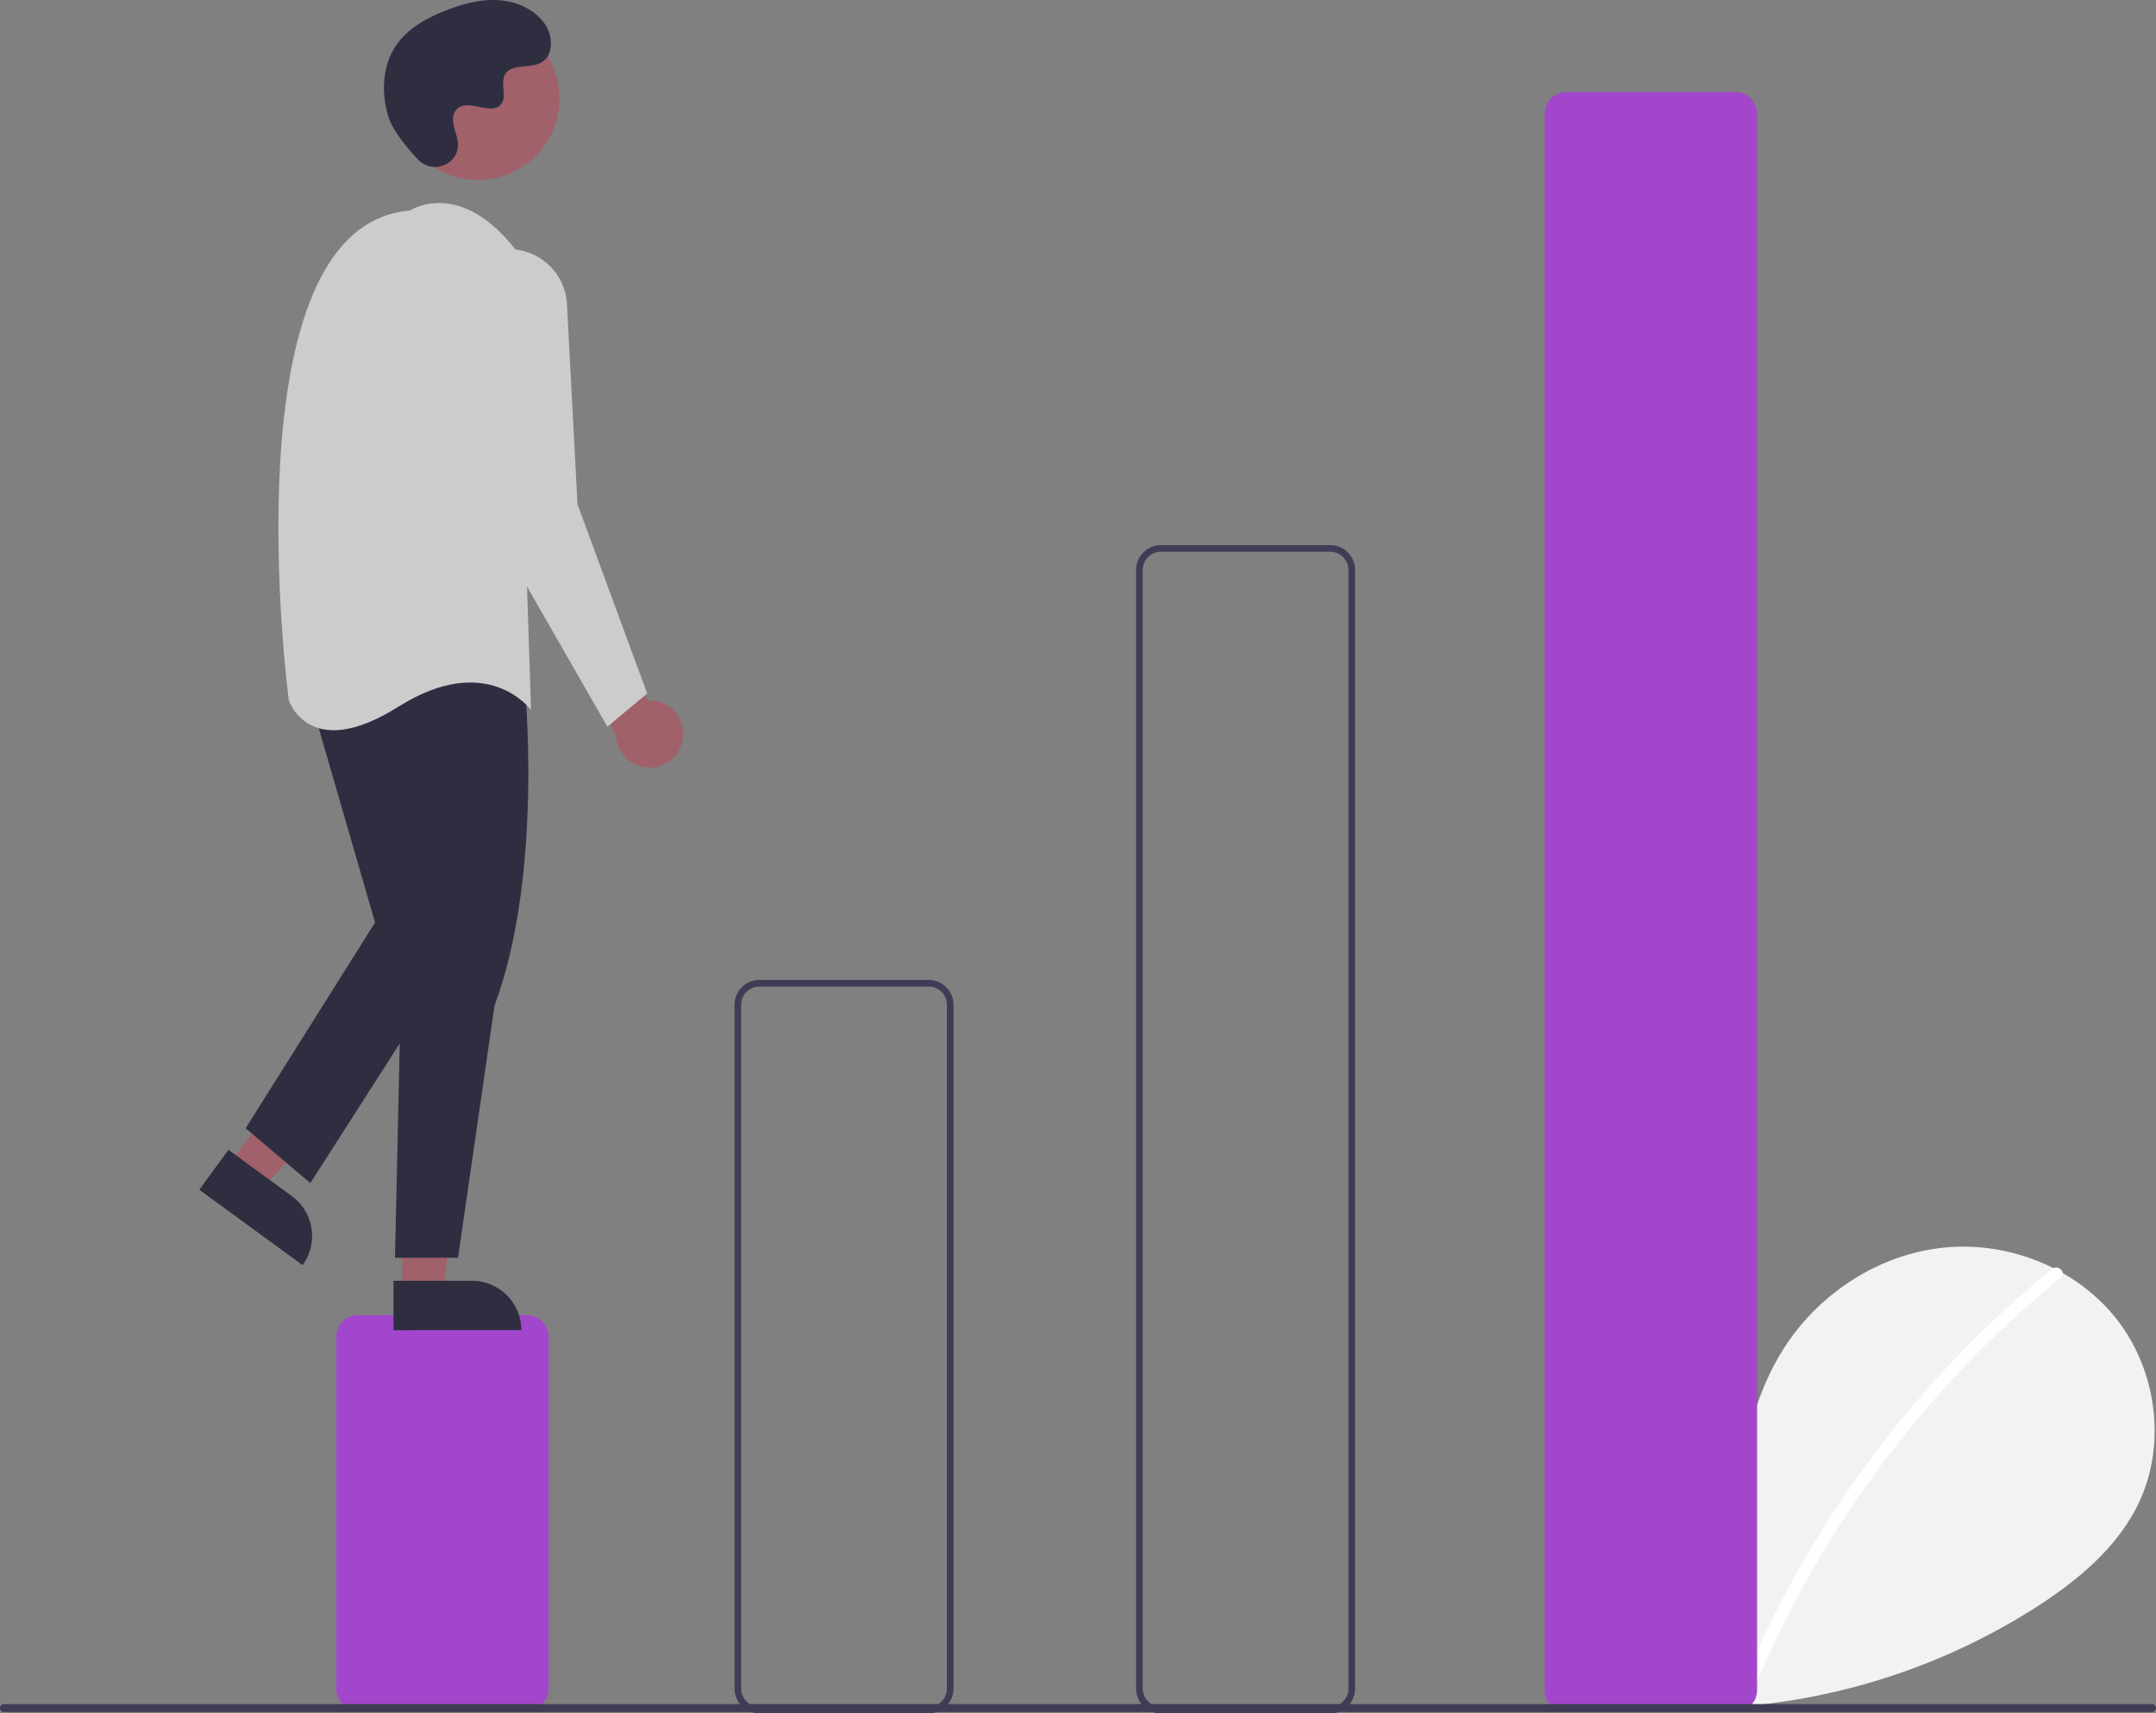 <svg id="Group_121" data-name="Group 121" xmlns="http://www.w3.org/2000/svg" width="649.676" height="516.231" viewBox="0 0 649.676 516.231">
  <rect x="0" y="0" width="649.676" height="516.231" fill="#808080" stroke="none"/>
  <path id="Path_1454" data-name="Path 1454" d="M759.8,701.915c-8.993-7.6-14.455-19.6-13.022-31.288s10.3-22.428,21.813-24.91,24.628,4.388,28.123,15.63c1.924-21.674,4.141-44.257,15.664-62.715,10.434-16.713,28.507-28.672,48.093-30.811s40.208,5.941,52.424,21.4,15.206,37.934,6.651,55.682c-6.3,13.075-17.914,22.805-30.079,30.721A194.129,194.129,0,0,1,756.69,704.671" transform="translate(-275.162 -191.884)" fill="#f2f2f2"/>
  <path id="Path_1455" data-name="Path 1455" d="M893.522,574.209A320.325,320.325,0,0,0,799.4,701.478c-.9,2.2,2.675,3.158,3.562.982a316.758,316.758,0,0,1,93.17-125.638C897.979,575.32,895.351,572.72,893.522,574.209Z" transform="translate(-275.162 -191.884)" fill="#fff"/>
  <path id="Path_1456" data-name="Path 1456" d="M434,707.116H383a6.507,6.507,0,0,1-6.5-6.5v-106a6.507,6.507,0,0,1,6.5-6.5h51a6.508,6.508,0,0,1,6.5,6.5v106a6.507,6.507,0,0,1-6.5,6.5Z" transform="translate(-275.162 -191.884)" fill="#a247cb"/>
  <path id="Path_1457" data-name="Path 1457" d="M555,708.116H504a7.508,7.508,0,0,1-7.5-7.5v-206a7.508,7.508,0,0,1,7.5-7.5h51a7.508,7.508,0,0,1,7.5,7.5v206A7.508,7.508,0,0,1,555,708.116Zm-51-219a5.506,5.506,0,0,0-5.5,5.5v206a5.506,5.506,0,0,0,5.5,5.5h51a5.506,5.506,0,0,0,5.5-5.5v-206a5.506,5.506,0,0,0-5.5-5.5Z" transform="translate(-275.162 -191.884)" fill="#3f3d56"/>
  <path id="Path_1458" data-name="Path 1458" d="M676,708.116H625a7.508,7.508,0,0,1-7.5-7.5v-337a7.508,7.508,0,0,1,7.5-7.5h51a7.508,7.508,0,0,1,7.5,7.5v337A7.508,7.508,0,0,1,676,708.116Zm-51-350a5.506,5.506,0,0,0-5.5,5.5v337a5.506,5.506,0,0,0,5.5,5.5h51a5.506,5.506,0,0,0,5.5-5.5v-337a5.506,5.506,0,0,0-5.5-5.5Z" transform="translate(-275.162 -191.884)" fill="#3f3d56"/>
  <path id="Path_1459" data-name="Path 1459" d="M798.129,707.616h-51a6.507,6.507,0,0,1-6.5-6.5v-475a6.508,6.508,0,0,1,6.5-6.5h51a6.507,6.507,0,0,1,6.5,6.5v475a6.508,6.508,0,0,1-6.5,6.5Z" transform="translate(-275.162 -191.884)" fill="#a247cb"/>
  <path id="Path_1460" data-name="Path 1460" d="M480.942,414.242a10.056,10.056,0,0,0-10.482-11.309l-17.777-32.609-4,14,12.179,29.886a10.11,10.11,0,0,0,20.08.032Z" transform="translate(-275.162 -191.884)" fill="#a0616a"/>
  <path id="Path_1461" data-name="Path 1461" d="M68.816,351.113l9.9,7.229,32.595-34.753L96.7,312.92Z" fill="#a0616a"/>
  <path id="Path_1462" data-name="Path 1462" d="M335.827,548.547h38.531v14.887H350.714a14.887,14.887,0,0,1-14.887-14.887h0Z" transform="matrix(-0.808, -0.59, 0.59, -0.808, 38.892, 1022.537)" fill="#2f2e41"/>
  <path id="Path_1463" data-name="Path 1463" d="M121.2,389.377h12.26l5.832-47.288H121.2Z" fill="#a0616a"/>
  <path id="Path_1464" data-name="Path 1464" d="M393.737,577.758h38.531v14.887H408.624a14.887,14.887,0,0,1-14.887-14.887Z" transform="translate(550.869 978.499) rotate(179.997)" fill="#2f2e41"/>
  <path id="Path_1465" data-name="Path 1465" d="M433.183,396.825s6,58-9,98l-11,76h-19l2-90-7-80S403.183,364.825,433.183,396.825Z" transform="translate(-275.162 -191.884)" fill="#2f2e41"/>
  <path id="Path_1466" data-name="Path 1466" d="M93.021,208.94l20,69-39,62,19.5,16.5,44.5-69.5-13-85Z" fill="#2f2e41"/>
  <circle id="Ellipse_424" data-name="Ellipse 424" cx="24.561" cy="24.561" r="24.561" transform="translate(119.464 5.092)" fill="#a0616a"/>
  <path id="Path_1467" data-name="Path 1467" d="M398.683,255.325s15-10,32,12l4.5,138.5s-13-18-40-1-33-2-33-2S343.183,259.825,398.683,255.325Z" transform="translate(-275.162 -191.884)" fill="#ccc"/>
  <path id="Path_1468" data-name="Path 1468" d="M429.473,266.975h0a17.506,17.506,0,0,1,16.537,16.56l3.173,60.289,21,57-12,10-39-68L411.2,286.932a17.506,17.506,0,0,1,18.275-19.956Z" transform="translate(-275.162 -191.884)" fill="#ccc"/>
  <path id="Path_1469" data-name="Path 1469" d="M401.14,239.961c4.015,4.277,11.472,1.981,12-3.862a7.056,7.056,0,0,0-.009-1.363c-.27-2.588-1.765-4.938-1.407-7.671a4.022,4.022,0,0,1,.736-1.883c3.2-4.285,10.711,1.916,13.73-1.962,1.852-2.378-.325-6.123,1.1-8.781,1.875-3.508,7.43-1.778,10.914-3.7,3.876-2.138,3.644-8.084,1.093-11.7-3.111-4.411-8.567-6.765-13.954-7.1s-10.737,1.117-15.767,3.077c-5.715,2.227-11.381,5.3-14.9,10.33-4.277,6.111-4.688,14.326-2.549,21.471C393.421,231.158,397.861,236.468,401.14,239.961Z" transform="translate(-275.162 -191.884)" fill="#2f2e41"/>
  <path id="Path_1470" data-name="Path 1470" d="M923.647,707.691H276.353a1.191,1.191,0,1,1,0-2.381H923.647a1.191,1.191,0,0,1,0,2.381Z" transform="translate(-275.162 -191.884)" fill="#3f3d56"/>
</svg>
